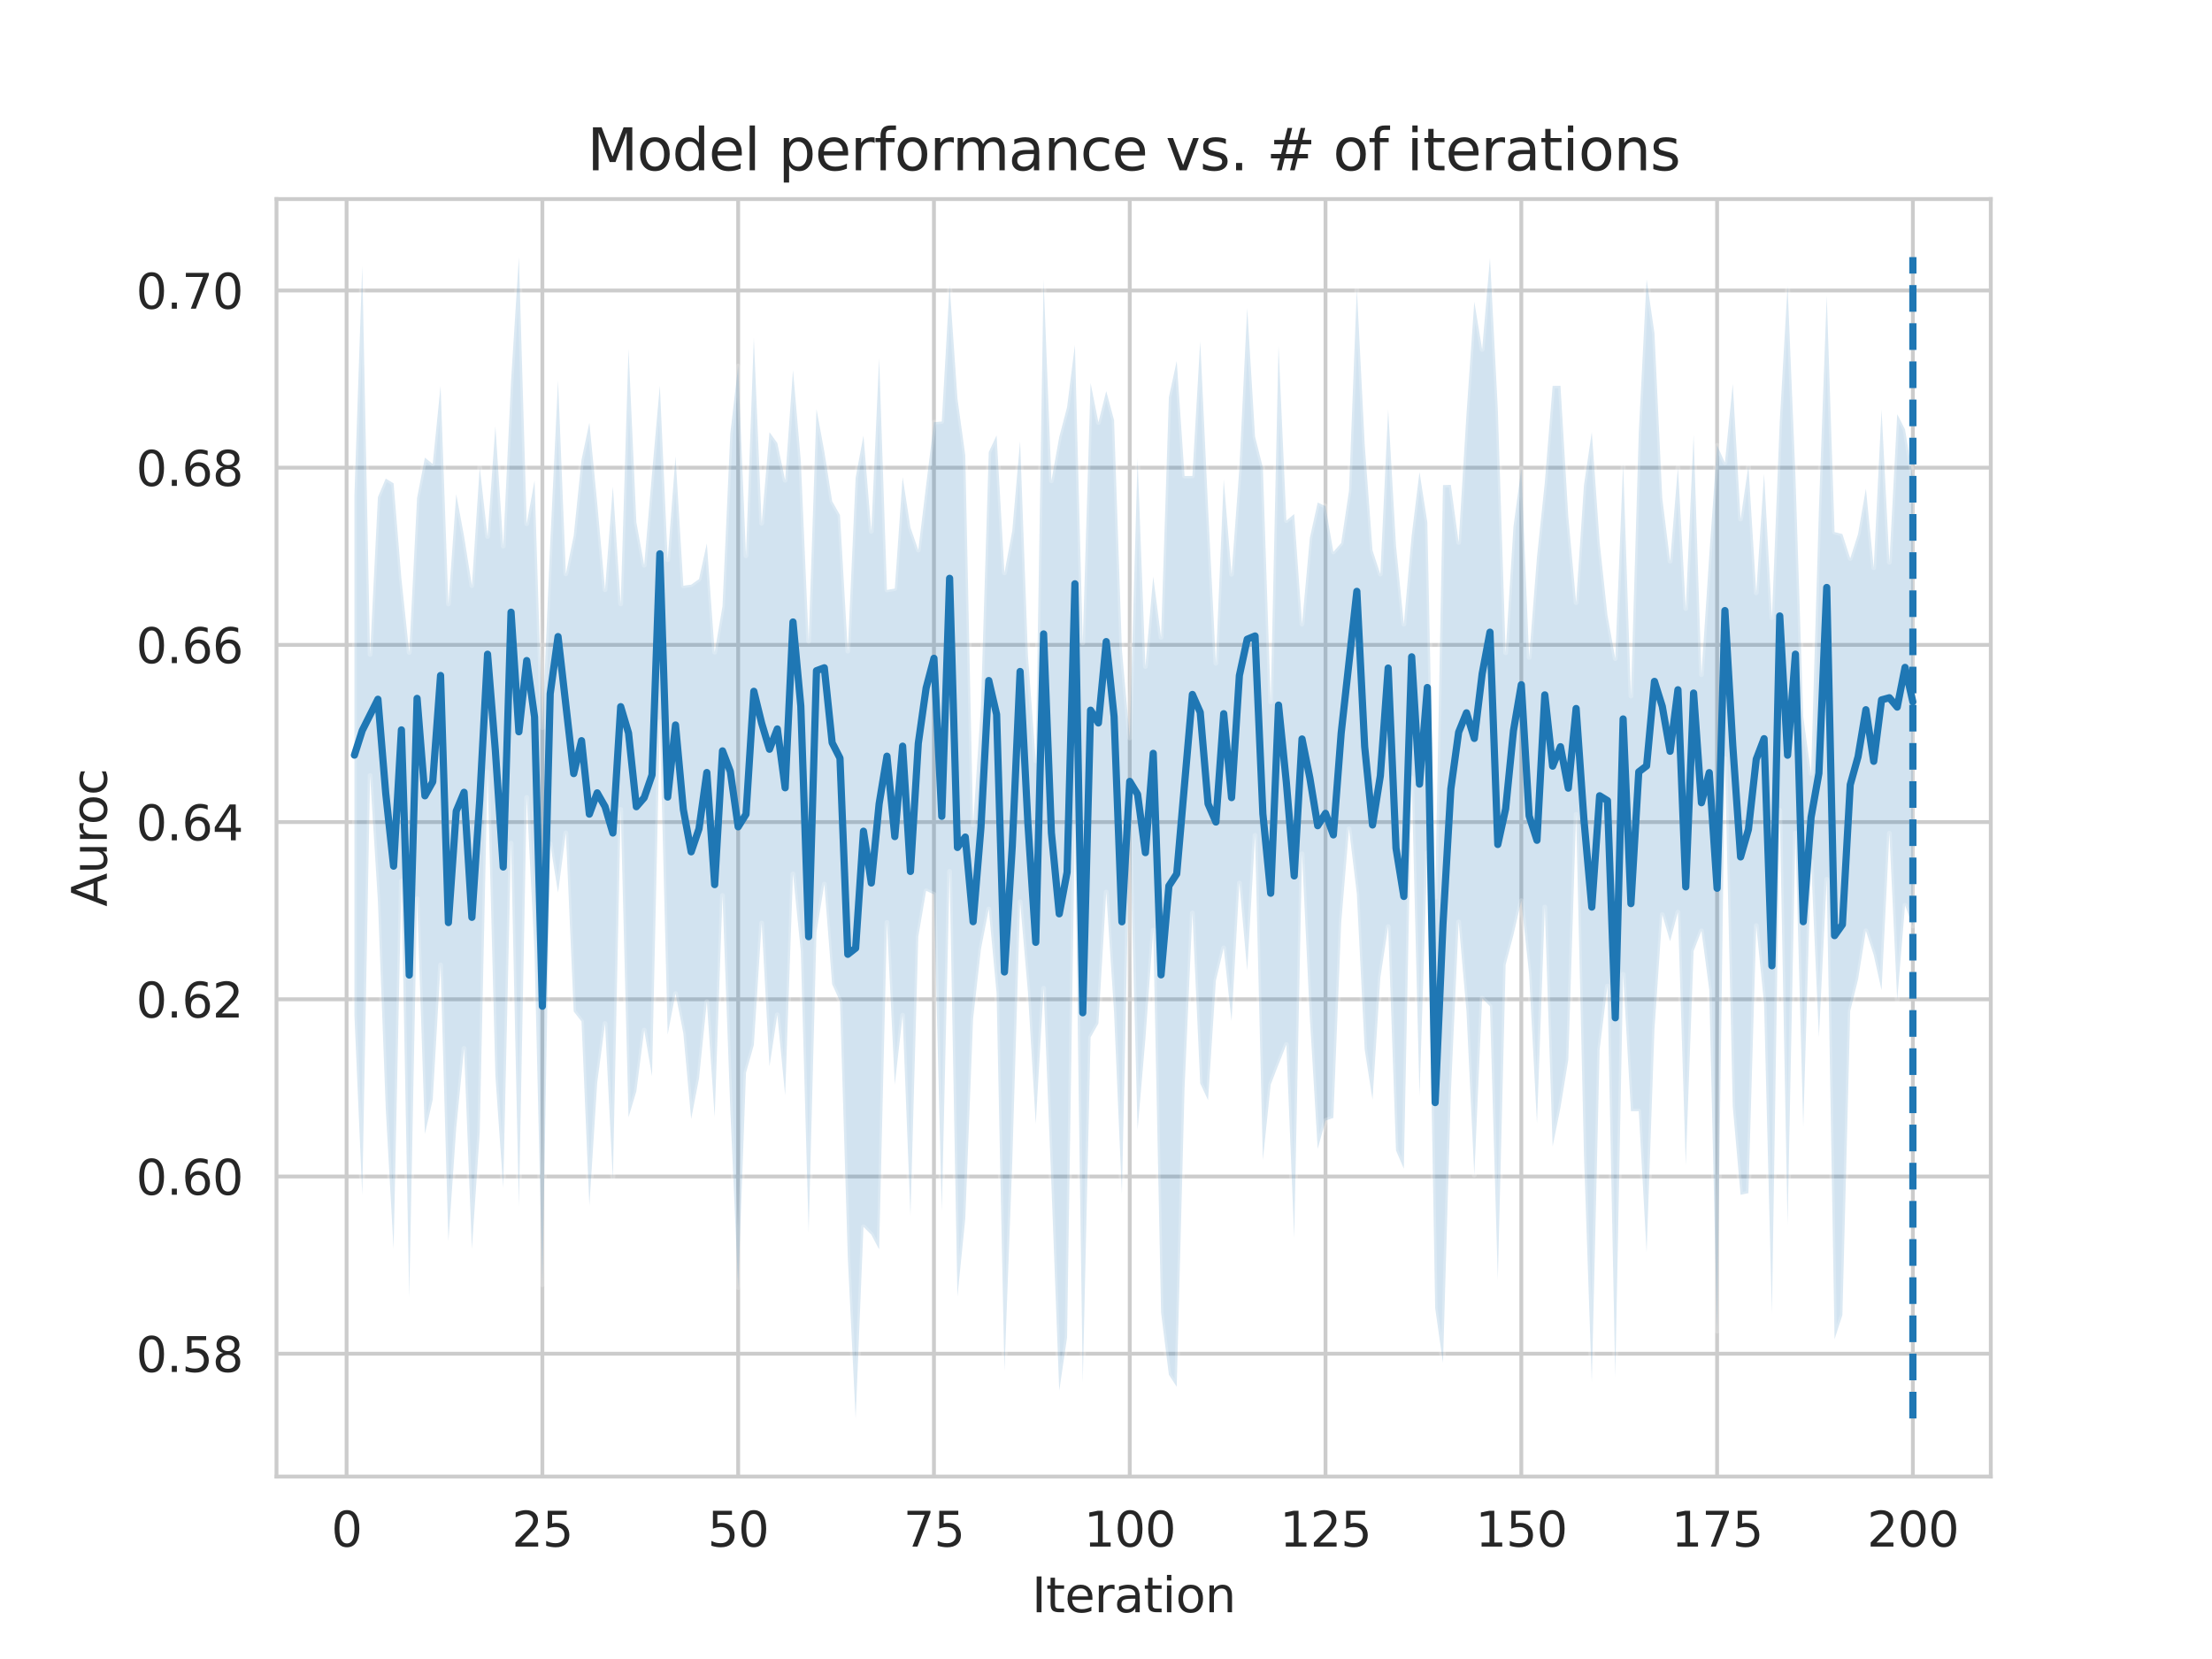<?xml version="1.0" encoding="utf-8" standalone="no"?>
<!DOCTYPE svg PUBLIC "-//W3C//DTD SVG 1.1//EN"
  "http://www.w3.org/Graphics/SVG/1.1/DTD/svg11.dtd">
<svg xmlns:xlink="http://www.w3.org/1999/xlink" width="460.8pt" height="345.6pt" viewBox="0 0 460.8 345.6" xmlns="http://www.w3.org/2000/svg" version="1.1">
 <defs>
  <style type="text/css">*{stroke-linejoin: round; stroke-linecap: butt}</style>
 </defs>
 <g id="figure_1">
  <g id="patch_1">
   <path d="M 0 345.6 
L 460.8 345.6 
L 460.8 0 
L 0 0 
z
" style="fill: #ffffff"/>
  </g>
  <g id="axes_1">
   <g id="patch_2">
    <path d="M 57.6 307.584 
L 414.72 307.584 
L 414.72 41.472 
L 57.6 41.472 
z
" style="fill: #ffffff"/>
   </g>
   <g id="matplotlib.axis_1">
    <g id="xtick_1">
     <g id="line2d_1">
      <path d="M 72.201 307.584 
L 72.201 41.472 
" clip-path="url(#p7ba3a08345)" style="fill: none; stroke: #cccccc; stroke-width: 0.8; stroke-linecap: round"/>
     </g>
     <g id="text_1">
      <!-- 0 -->
      <g style="fill: #262626" transform="translate(69.02 322.182)scale(0.1 -0.1)">
       <defs>
        <path id="DejaVuSans-30" d="M 2034 4250 
Q 1547 4250 1301 3770 
Q 1056 3291 1056 2328 
Q 1056 1369 1301 889 
Q 1547 409 2034 409 
Q 2525 409 2770 889 
Q 3016 1369 3016 2328 
Q 3016 3291 2770 3770 
Q 2525 4250 2034 4250 
z
M 2034 4750 
Q 2819 4750 3233 4129 
Q 3647 3509 3647 2328 
Q 3647 1150 3233 529 
Q 2819 -91 2034 -91 
Q 1250 -91 836 529 
Q 422 1150 422 2328 
Q 422 3509 836 4129 
Q 1250 4750 2034 4750 
z
" transform="scale(0.016)"/>
       </defs>
       <use xlink:href="#DejaVuSans-30"/>
      </g>
     </g>
    </g>
    <g id="xtick_2">
     <g id="line2d_2">
      <path d="M 112.987 307.584 
L 112.987 41.472 
" clip-path="url(#p7ba3a08345)" style="fill: none; stroke: #cccccc; stroke-width: 0.8; stroke-linecap: round"/>
     </g>
     <g id="text_2">
      <!-- 25 -->
      <g style="fill: #262626" transform="translate(106.625 322.182)scale(0.1 -0.1)">
       <defs>
        <path id="DejaVuSans-32" d="M 1228 531 
L 3431 531 
L 3431 0 
L 469 0 
L 469 531 
Q 828 903 1448 1529 
Q 2069 2156 2228 2338 
Q 2531 2678 2651 2914 
Q 2772 3150 2772 3378 
Q 2772 3750 2511 3984 
Q 2250 4219 1831 4219 
Q 1534 4219 1204 4116 
Q 875 4013 500 3803 
L 500 4441 
Q 881 4594 1212 4672 
Q 1544 4750 1819 4750 
Q 2544 4750 2975 4387 
Q 3406 4025 3406 3419 
Q 3406 3131 3298 2873 
Q 3191 2616 2906 2266 
Q 2828 2175 2409 1742 
Q 1991 1309 1228 531 
z
" transform="scale(0.016)"/>
        <path id="DejaVuSans-35" d="M 691 4666 
L 3169 4666 
L 3169 4134 
L 1269 4134 
L 1269 2991 
Q 1406 3038 1543 3061 
Q 1681 3084 1819 3084 
Q 2600 3084 3056 2656 
Q 3513 2228 3513 1497 
Q 3513 744 3044 326 
Q 2575 -91 1722 -91 
Q 1428 -91 1123 -41 
Q 819 9 494 109 
L 494 744 
Q 775 591 1075 516 
Q 1375 441 1709 441 
Q 2250 441 2565 725 
Q 2881 1009 2881 1497 
Q 2881 1984 2565 2268 
Q 2250 2553 1709 2553 
Q 1456 2553 1204 2497 
Q 953 2441 691 2322 
L 691 4666 
z
" transform="scale(0.016)"/>
       </defs>
       <use xlink:href="#DejaVuSans-32"/>
       <use xlink:href="#DejaVuSans-35" x="63.623"/>
      </g>
     </g>
    </g>
    <g id="xtick_3">
     <g id="line2d_3">
      <path d="M 153.773 307.584 
L 153.773 41.472 
" clip-path="url(#p7ba3a08345)" style="fill: none; stroke: #cccccc; stroke-width: 0.8; stroke-linecap: round"/>
     </g>
     <g id="text_3">
      <!-- 50 -->
      <g style="fill: #262626" transform="translate(147.41 322.182)scale(0.1 -0.1)">
       <use xlink:href="#DejaVuSans-35"/>
       <use xlink:href="#DejaVuSans-30" x="63.623"/>
      </g>
     </g>
    </g>
    <g id="xtick_4">
     <g id="line2d_4">
      <path d="M 194.559 307.584 
L 194.559 41.472 
" clip-path="url(#p7ba3a08345)" style="fill: none; stroke: #cccccc; stroke-width: 0.8; stroke-linecap: round"/>
     </g>
     <g id="text_4">
      <!-- 75 -->
      <g style="fill: #262626" transform="translate(188.196 322.182)scale(0.1 -0.1)">
       <defs>
        <path id="DejaVuSans-37" d="M 525 4666 
L 3525 4666 
L 3525 4397 
L 1831 0 
L 1172 0 
L 2766 4134 
L 525 4134 
L 525 4666 
z
" transform="scale(0.016)"/>
       </defs>
       <use xlink:href="#DejaVuSans-37"/>
       <use xlink:href="#DejaVuSans-35" x="63.623"/>
      </g>
     </g>
    </g>
    <g id="xtick_5">
     <g id="line2d_5">
      <path d="M 235.344 307.584 
L 235.344 41.472 
" clip-path="url(#p7ba3a08345)" style="fill: none; stroke: #cccccc; stroke-width: 0.8; stroke-linecap: round"/>
     </g>
     <g id="text_5">
      <!-- 100 -->
      <g style="fill: #262626" transform="translate(225.801 322.182)scale(0.1 -0.1)">
       <defs>
        <path id="DejaVuSans-31" d="M 794 531 
L 1825 531 
L 1825 4091 
L 703 3866 
L 703 4441 
L 1819 4666 
L 2450 4666 
L 2450 531 
L 3481 531 
L 3481 0 
L 794 0 
L 794 531 
z
" transform="scale(0.016)"/>
       </defs>
       <use xlink:href="#DejaVuSans-31"/>
       <use xlink:href="#DejaVuSans-30" x="63.623"/>
       <use xlink:href="#DejaVuSans-30" x="127.246"/>
      </g>
     </g>
    </g>
    <g id="xtick_6">
     <g id="line2d_6">
      <path d="M 276.13 307.584 
L 276.13 41.472 
" clip-path="url(#p7ba3a08345)" style="fill: none; stroke: #cccccc; stroke-width: 0.8; stroke-linecap: round"/>
     </g>
     <g id="text_6">
      <!-- 125 -->
      <g style="fill: #262626" transform="translate(266.586 322.182)scale(0.1 -0.1)">
       <use xlink:href="#DejaVuSans-31"/>
       <use xlink:href="#DejaVuSans-32" x="63.623"/>
       <use xlink:href="#DejaVuSans-35" x="127.246"/>
      </g>
     </g>
    </g>
    <g id="xtick_7">
     <g id="line2d_7">
      <path d="M 316.916 307.584 
L 316.916 41.472 
" clip-path="url(#p7ba3a08345)" style="fill: none; stroke: #cccccc; stroke-width: 0.8; stroke-linecap: round"/>
     </g>
     <g id="text_7">
      <!-- 150 -->
      <g style="fill: #262626" transform="translate(307.372 322.182)scale(0.1 -0.1)">
       <use xlink:href="#DejaVuSans-31"/>
       <use xlink:href="#DejaVuSans-35" x="63.623"/>
       <use xlink:href="#DejaVuSans-30" x="127.246"/>
      </g>
     </g>
    </g>
    <g id="xtick_8">
     <g id="line2d_8">
      <path d="M 357.702 307.584 
L 357.702 41.472 
" clip-path="url(#p7ba3a08345)" style="fill: none; stroke: #cccccc; stroke-width: 0.8; stroke-linecap: round"/>
     </g>
     <g id="text_8">
      <!-- 175 -->
      <g style="fill: #262626" transform="translate(348.158 322.182)scale(0.1 -0.1)">
       <use xlink:href="#DejaVuSans-31"/>
       <use xlink:href="#DejaVuSans-37" x="63.623"/>
       <use xlink:href="#DejaVuSans-35" x="127.246"/>
      </g>
     </g>
    </g>
    <g id="xtick_9">
     <g id="line2d_9">
      <path d="M 398.487 307.584 
L 398.487 41.472 
" clip-path="url(#p7ba3a08345)" style="fill: none; stroke: #cccccc; stroke-width: 0.8; stroke-linecap: round"/>
     </g>
     <g id="text_9">
      <!-- 200 -->
      <g style="fill: #262626" transform="translate(388.944 322.182)scale(0.1 -0.1)">
       <use xlink:href="#DejaVuSans-32"/>
       <use xlink:href="#DejaVuSans-30" x="63.623"/>
       <use xlink:href="#DejaVuSans-30" x="127.246"/>
      </g>
     </g>
    </g>
    <g id="text_10">
     <!-- Iteration -->
     <g style="fill: #262626" transform="translate(214.951 335.861)scale(0.1 -0.1)">
      <defs>
       <path id="DejaVuSans-49" d="M 628 4666 
L 1259 4666 
L 1259 0 
L 628 0 
L 628 4666 
z
" transform="scale(0.016)"/>
       <path id="DejaVuSans-74" d="M 1172 4494 
L 1172 3500 
L 2356 3500 
L 2356 3053 
L 1172 3053 
L 1172 1153 
Q 1172 725 1289 603 
Q 1406 481 1766 481 
L 2356 481 
L 2356 0 
L 1766 0 
Q 1100 0 847 248 
Q 594 497 594 1153 
L 594 3053 
L 172 3053 
L 172 3500 
L 594 3500 
L 594 4494 
L 1172 4494 
z
" transform="scale(0.016)"/>
       <path id="DejaVuSans-65" d="M 3597 1894 
L 3597 1613 
L 953 1613 
Q 991 1019 1311 708 
Q 1631 397 2203 397 
Q 2534 397 2845 478 
Q 3156 559 3463 722 
L 3463 178 
Q 3153 47 2828 -22 
Q 2503 -91 2169 -91 
Q 1331 -91 842 396 
Q 353 884 353 1716 
Q 353 2575 817 3079 
Q 1281 3584 2069 3584 
Q 2775 3584 3186 3129 
Q 3597 2675 3597 1894 
z
M 3022 2063 
Q 3016 2534 2758 2815 
Q 2500 3097 2075 3097 
Q 1594 3097 1305 2825 
Q 1016 2553 972 2059 
L 3022 2063 
z
" transform="scale(0.016)"/>
       <path id="DejaVuSans-72" d="M 2631 2963 
Q 2534 3019 2420 3045 
Q 2306 3072 2169 3072 
Q 1681 3072 1420 2755 
Q 1159 2438 1159 1844 
L 1159 0 
L 581 0 
L 581 3500 
L 1159 3500 
L 1159 2956 
Q 1341 3275 1631 3429 
Q 1922 3584 2338 3584 
Q 2397 3584 2469 3576 
Q 2541 3569 2628 3553 
L 2631 2963 
z
" transform="scale(0.016)"/>
       <path id="DejaVuSans-61" d="M 2194 1759 
Q 1497 1759 1228 1600 
Q 959 1441 959 1056 
Q 959 750 1161 570 
Q 1363 391 1709 391 
Q 2188 391 2477 730 
Q 2766 1069 2766 1631 
L 2766 1759 
L 2194 1759 
z
M 3341 1997 
L 3341 0 
L 2766 0 
L 2766 531 
Q 2569 213 2275 61 
Q 1981 -91 1556 -91 
Q 1019 -91 701 211 
Q 384 513 384 1019 
Q 384 1609 779 1909 
Q 1175 2209 1959 2209 
L 2766 2209 
L 2766 2266 
Q 2766 2663 2505 2880 
Q 2244 3097 1772 3097 
Q 1472 3097 1187 3025 
Q 903 2953 641 2809 
L 641 3341 
Q 956 3463 1253 3523 
Q 1550 3584 1831 3584 
Q 2591 3584 2966 3190 
Q 3341 2797 3341 1997 
z
" transform="scale(0.016)"/>
       <path id="DejaVuSans-69" d="M 603 3500 
L 1178 3500 
L 1178 0 
L 603 0 
L 603 3500 
z
M 603 4863 
L 1178 4863 
L 1178 4134 
L 603 4134 
L 603 4863 
z
" transform="scale(0.016)"/>
       <path id="DejaVuSans-6f" d="M 1959 3097 
Q 1497 3097 1228 2736 
Q 959 2375 959 1747 
Q 959 1119 1226 758 
Q 1494 397 1959 397 
Q 2419 397 2687 759 
Q 2956 1122 2956 1747 
Q 2956 2369 2687 2733 
Q 2419 3097 1959 3097 
z
M 1959 3584 
Q 2709 3584 3137 3096 
Q 3566 2609 3566 1747 
Q 3566 888 3137 398 
Q 2709 -91 1959 -91 
Q 1206 -91 779 398 
Q 353 888 353 1747 
Q 353 2609 779 3096 
Q 1206 3584 1959 3584 
z
" transform="scale(0.016)"/>
       <path id="DejaVuSans-6e" d="M 3513 2113 
L 3513 0 
L 2938 0 
L 2938 2094 
Q 2938 2591 2744 2837 
Q 2550 3084 2163 3084 
Q 1697 3084 1428 2787 
Q 1159 2491 1159 1978 
L 1159 0 
L 581 0 
L 581 3500 
L 1159 3500 
L 1159 2956 
Q 1366 3272 1645 3428 
Q 1925 3584 2291 3584 
Q 2894 3584 3203 3211 
Q 3513 2838 3513 2113 
z
" transform="scale(0.016)"/>
      </defs>
      <use xlink:href="#DejaVuSans-49"/>
      <use xlink:href="#DejaVuSans-74" x="29.492"/>
      <use xlink:href="#DejaVuSans-65" x="68.701"/>
      <use xlink:href="#DejaVuSans-72" x="130.225"/>
      <use xlink:href="#DejaVuSans-61" x="171.338"/>
      <use xlink:href="#DejaVuSans-74" x="232.617"/>
      <use xlink:href="#DejaVuSans-69" x="271.826"/>
      <use xlink:href="#DejaVuSans-6f" x="299.609"/>
      <use xlink:href="#DejaVuSans-6e" x="360.791"/>
     </g>
    </g>
   </g>
   <g id="matplotlib.axis_2">
    <g id="ytick_1">
     <g id="line2d_10">
      <path d="M 57.6 282.002 
L 414.72 282.002 
" clip-path="url(#p7ba3a08345)" style="fill: none; stroke: #cccccc; stroke-width: 0.8; stroke-linecap: round"/>
     </g>
     <g id="text_11">
      <!-- 0.58 -->
      <g style="fill: #262626" transform="translate(28.334 285.802)scale(0.1 -0.1)">
       <defs>
        <path id="DejaVuSans-2e" d="M 684 794 
L 1344 794 
L 1344 0 
L 684 0 
L 684 794 
z
" transform="scale(0.016)"/>
        <path id="DejaVuSans-38" d="M 2034 2216 
Q 1584 2216 1326 1975 
Q 1069 1734 1069 1313 
Q 1069 891 1326 650 
Q 1584 409 2034 409 
Q 2484 409 2743 651 
Q 3003 894 3003 1313 
Q 3003 1734 2745 1975 
Q 2488 2216 2034 2216 
z
M 1403 2484 
Q 997 2584 770 2862 
Q 544 3141 544 3541 
Q 544 4100 942 4425 
Q 1341 4750 2034 4750 
Q 2731 4750 3128 4425 
Q 3525 4100 3525 3541 
Q 3525 3141 3298 2862 
Q 3072 2584 2669 2484 
Q 3125 2378 3379 2068 
Q 3634 1759 3634 1313 
Q 3634 634 3220 271 
Q 2806 -91 2034 -91 
Q 1263 -91 848 271 
Q 434 634 434 1313 
Q 434 1759 690 2068 
Q 947 2378 1403 2484 
z
M 1172 3481 
Q 1172 3119 1398 2916 
Q 1625 2713 2034 2713 
Q 2441 2713 2670 2916 
Q 2900 3119 2900 3481 
Q 2900 3844 2670 4047 
Q 2441 4250 2034 4250 
Q 1625 4250 1398 4047 
Q 1172 3844 1172 3481 
z
" transform="scale(0.016)"/>
       </defs>
       <use xlink:href="#DejaVuSans-30"/>
       <use xlink:href="#DejaVuSans-2e" x="63.623"/>
       <use xlink:href="#DejaVuSans-35" x="95.41"/>
       <use xlink:href="#DejaVuSans-38" x="159.033"/>
      </g>
     </g>
    </g>
    <g id="ytick_2">
     <g id="line2d_11">
      <path d="M 57.6 245.087 
L 414.72 245.087 
" clip-path="url(#p7ba3a08345)" style="fill: none; stroke: #cccccc; stroke-width: 0.8; stroke-linecap: round"/>
     </g>
     <g id="text_12">
      <!-- 0.60 -->
      <g style="fill: #262626" transform="translate(28.334 248.886)scale(0.1 -0.1)">
       <defs>
        <path id="DejaVuSans-36" d="M 2113 2584 
Q 1688 2584 1439 2293 
Q 1191 2003 1191 1497 
Q 1191 994 1439 701 
Q 1688 409 2113 409 
Q 2538 409 2786 701 
Q 3034 994 3034 1497 
Q 3034 2003 2786 2293 
Q 2538 2584 2113 2584 
z
M 3366 4563 
L 3366 3988 
Q 3128 4100 2886 4159 
Q 2644 4219 2406 4219 
Q 1781 4219 1451 3797 
Q 1122 3375 1075 2522 
Q 1259 2794 1537 2939 
Q 1816 3084 2150 3084 
Q 2853 3084 3261 2657 
Q 3669 2231 3669 1497 
Q 3669 778 3244 343 
Q 2819 -91 2113 -91 
Q 1303 -91 875 529 
Q 447 1150 447 2328 
Q 447 3434 972 4092 
Q 1497 4750 2381 4750 
Q 2619 4750 2861 4703 
Q 3103 4656 3366 4563 
z
" transform="scale(0.016)"/>
       </defs>
       <use xlink:href="#DejaVuSans-30"/>
       <use xlink:href="#DejaVuSans-2e" x="63.623"/>
       <use xlink:href="#DejaVuSans-36" x="95.41"/>
       <use xlink:href="#DejaVuSans-30" x="159.033"/>
      </g>
     </g>
    </g>
    <g id="ytick_3">
     <g id="line2d_12">
      <path d="M 57.6 208.171 
L 414.72 208.171 
" clip-path="url(#p7ba3a08345)" style="fill: none; stroke: #cccccc; stroke-width: 0.8; stroke-linecap: round"/>
     </g>
     <g id="text_13">
      <!-- 0.62 -->
      <g style="fill: #262626" transform="translate(28.334 211.97)scale(0.1 -0.1)">
       <use xlink:href="#DejaVuSans-30"/>
       <use xlink:href="#DejaVuSans-2e" x="63.623"/>
       <use xlink:href="#DejaVuSans-36" x="95.41"/>
       <use xlink:href="#DejaVuSans-32" x="159.033"/>
      </g>
     </g>
    </g>
    <g id="ytick_4">
     <g id="line2d_13">
      <path d="M 57.6 171.255 
L 414.72 171.255 
" clip-path="url(#p7ba3a08345)" style="fill: none; stroke: #cccccc; stroke-width: 0.8; stroke-linecap: round"/>
     </g>
     <g id="text_14">
      <!-- 0.64 -->
      <g style="fill: #262626" transform="translate(28.334 175.054)scale(0.1 -0.1)">
       <defs>
        <path id="DejaVuSans-34" d="M 2419 4116 
L 825 1625 
L 2419 1625 
L 2419 4116 
z
M 2253 4666 
L 3047 4666 
L 3047 1625 
L 3713 1625 
L 3713 1100 
L 3047 1100 
L 3047 0 
L 2419 0 
L 2419 1100 
L 313 1100 
L 313 1709 
L 2253 4666 
z
" transform="scale(0.016)"/>
       </defs>
       <use xlink:href="#DejaVuSans-30"/>
       <use xlink:href="#DejaVuSans-2e" x="63.623"/>
       <use xlink:href="#DejaVuSans-36" x="95.41"/>
       <use xlink:href="#DejaVuSans-34" x="159.033"/>
      </g>
     </g>
    </g>
    <g id="ytick_5">
     <g id="line2d_14">
      <path d="M 57.6 134.339 
L 414.72 134.339 
" clip-path="url(#p7ba3a08345)" style="fill: none; stroke: #cccccc; stroke-width: 0.8; stroke-linecap: round"/>
     </g>
     <g id="text_15">
      <!-- 0.66 -->
      <g style="fill: #262626" transform="translate(28.334 138.138)scale(0.1 -0.1)">
       <use xlink:href="#DejaVuSans-30"/>
       <use xlink:href="#DejaVuSans-2e" x="63.623"/>
       <use xlink:href="#DejaVuSans-36" x="95.41"/>
       <use xlink:href="#DejaVuSans-36" x="159.033"/>
      </g>
     </g>
    </g>
    <g id="ytick_6">
     <g id="line2d_15">
      <path d="M 57.6 97.423 
L 414.72 97.423 
" clip-path="url(#p7ba3a08345)" style="fill: none; stroke: #cccccc; stroke-width: 0.8; stroke-linecap: round"/>
     </g>
     <g id="text_16">
      <!-- 0.68 -->
      <g style="fill: #262626" transform="translate(28.334 101.222)scale(0.1 -0.1)">
       <use xlink:href="#DejaVuSans-30"/>
       <use xlink:href="#DejaVuSans-2e" x="63.623"/>
       <use xlink:href="#DejaVuSans-36" x="95.41"/>
       <use xlink:href="#DejaVuSans-38" x="159.033"/>
      </g>
     </g>
    </g>
    <g id="ytick_7">
     <g id="line2d_16">
      <path d="M 57.6 60.507 
L 414.72 60.507 
" clip-path="url(#p7ba3a08345)" style="fill: none; stroke: #cccccc; stroke-width: 0.8; stroke-linecap: round"/>
     </g>
     <g id="text_17">
      <!-- 0.70 -->
      <g style="fill: #262626" transform="translate(28.334 64.306)scale(0.1 -0.1)">
       <use xlink:href="#DejaVuSans-30"/>
       <use xlink:href="#DejaVuSans-2e" x="63.623"/>
       <use xlink:href="#DejaVuSans-37" x="95.41"/>
       <use xlink:href="#DejaVuSans-30" x="159.033"/>
      </g>
     </g>
    </g>
    <g id="text_18">
     <!-- Auroc -->
     <g style="fill: #262626" transform="translate(22.255 188.869)rotate(-90)scale(0.1 -0.1)">
      <defs>
       <path id="DejaVuSans-41" d="M 2188 4044 
L 1331 1722 
L 3047 1722 
L 2188 4044 
z
M 1831 4666 
L 2547 4666 
L 4325 0 
L 3669 0 
L 3244 1197 
L 1141 1197 
L 716 0 
L 50 0 
L 1831 4666 
z
" transform="scale(0.016)"/>
       <path id="DejaVuSans-75" d="M 544 1381 
L 544 3500 
L 1119 3500 
L 1119 1403 
Q 1119 906 1312 657 
Q 1506 409 1894 409 
Q 2359 409 2629 706 
Q 2900 1003 2900 1516 
L 2900 3500 
L 3475 3500 
L 3475 0 
L 2900 0 
L 2900 538 
Q 2691 219 2414 64 
Q 2138 -91 1772 -91 
Q 1169 -91 856 284 
Q 544 659 544 1381 
z
M 1991 3584 
L 1991 3584 
z
" transform="scale(0.016)"/>
       <path id="DejaVuSans-63" d="M 3122 3366 
L 3122 2828 
Q 2878 2963 2633 3030 
Q 2388 3097 2138 3097 
Q 1578 3097 1268 2742 
Q 959 2388 959 1747 
Q 959 1106 1268 751 
Q 1578 397 2138 397 
Q 2388 397 2633 464 
Q 2878 531 3122 666 
L 3122 134 
Q 2881 22 2623 -34 
Q 2366 -91 2075 -91 
Q 1284 -91 818 406 
Q 353 903 353 1747 
Q 353 2603 823 3093 
Q 1294 3584 2113 3584 
Q 2378 3584 2631 3529 
Q 2884 3475 3122 3366 
z
" transform="scale(0.016)"/>
      </defs>
      <use xlink:href="#DejaVuSans-41"/>
      <use xlink:href="#DejaVuSans-75" x="68.408"/>
      <use xlink:href="#DejaVuSans-72" x="131.787"/>
      <use xlink:href="#DejaVuSans-6f" x="170.65"/>
      <use xlink:href="#DejaVuSans-63" x="231.832"/>
     </g>
    </g>
   </g>
   <g id="PolyCollection_1">
    <defs>
     <path id="m749cc57f22" d="M 73.833 -242.408 
L 73.833 -134.175 
L 75.464 -96.628 
L 77.096 -184.033 
L 78.727 -157.817 
L 80.358 -114.729 
L 81.99 -85.41 
L 83.621 -162.054 
L 85.253 -75.272 
L 86.884 -158.377 
L 88.516 -109.368 
L 90.147 -116.536 
L 91.778 -144.58 
L 93.41 -87.053 
L 95.041 -110.597 
L 96.673 -127.205 
L 98.304 -85.399 
L 99.936 -109.676 
L 101.567 -184.781 
L 103.198 -121.507 
L 104.83 -98.13 
L 106.461 -169.948 
L 108.093 -94.285 
L 109.724 -179.492 
L 111.356 -147.013 
L 112.987 -77.964 
L 114.618 -169.805 
L 116.25 -159.635 
L 117.881 -172.098 
L 119.513 -134.898 
L 121.144 -132.803 
L 122.776 -94.47 
L 124.407 -120.039 
L 126.038 -132.38 
L 127.67 -99.878 
L 129.301 -176.987 
L 130.933 -112.843 
L 132.564 -118.263 
L 134.196 -131.004 
L 135.827 -121.429 
L 137.458 -195.222 
L 139.09 -130.093 
L 140.721 -138.62 
L 142.353 -130.338 
L 143.984 -112.496 
L 145.616 -120.933 
L 147.247 -136.934 
L 148.879 -112.896 
L 150.51 -159.061 
L 152.141 -114.367 
L 153.773 -77.372 
L 155.404 -122.113 
L 157.036 -127.91 
L 158.667 -153.31 
L 160.299 -123.461 
L 161.93 -134.192 
L 163.561 -117.425 
L 165.193 -163.55 
L 166.824 -147.438 
L 168.456 -88.901 
L 170.087 -151.401 
L 171.719 -161.428 
L 173.35 -140.557 
L 174.981 -137.018 
L 176.613 -83.639 
L 178.244 -50.112 
L 179.876 -90.025 
L 181.507 -88.395 
L 183.139 -85.335 
L 184.77 -153.437 
L 186.401 -119.653 
L 188.033 -134.111 
L 189.664 -92.42 
L 191.296 -150.468 
L 192.927 -160.027 
L 194.559 -159.283 
L 196.19 -93.293 
L 197.821 -164.08 
L 199.453 -75.523 
L 201.084 -91.728 
L 202.716 -133.41 
L 204.347 -147.865 
L 205.979 -156.242 
L 207.61 -138.658 
L 209.241 -59.982 
L 210.873 -103.671 
L 212.504 -157.756 
L 214.136 -138.938 
L 215.767 -111.482 
L 217.399 -139.721 
L 219.03 -98.744 
L 220.661 -55.902 
L 222.293 -67.004 
L 223.924 -174.243 
L 225.556 -57.563 
L 227.187 -129.496 
L 228.819 -132.391 
L 230.45 -159.763 
L 232.081 -134.645 
L 233.713 -96.887 
L 235.344 -173.77 
L 236.976 -110.237 
L 238.607 -129.194 
L 240.239 -151.845 
L 241.87 -72.209 
L 243.501 -59.205 
L 245.133 -56.711 
L 246.764 -118.88 
L 248.396 -155.412 
L 250.027 -119.908 
L 251.659 -116.427 
L 253.29 -141.304 
L 254.921 -148.135 
L 256.553 -132.896 
L 258.184 -161.661 
L 259.816 -143.424 
L 261.447 -171.58 
L 263.079 -103.945 
L 264.71 -119.66 
L 266.341 -123.869 
L 267.973 -127.987 
L 269.604 -87.741 
L 271.236 -167.72 
L 272.867 -133.529 
L 274.499 -106.261 
L 276.13 -112.169 
L 277.761 -112.721 
L 279.393 -153.317 
L 281.024 -172.951 
L 282.656 -159.377 
L 284.287 -127.011 
L 285.919 -116.534 
L 287.55 -141.966 
L 289.181 -152.572 
L 290.813 -105.951 
L 292.444 -102.141 
L 294.076 -183.531 
L 295.707 -117.267 
L 297.339 -167.965 
L 298.97 -73.137 
L 300.601 -61.665 
L 302.233 -117.864 
L 303.864 -153.547 
L 305.496 -134.868 
L 307.127 -100.799 
L 308.759 -137.65 
L 310.39 -135.982 
L 312.021 -78.961 
L 313.653 -144.616 
L 315.284 -150.876 
L 316.916 -157.98 
L 318.547 -142.645 
L 320.179 -111.564 
L 321.81 -156.632 
L 323.441 -106.782 
L 325.073 -114.858 
L 326.704 -124.859 
L 328.336 -175.948 
L 329.967 -105.067 
L 331.599 -57.686 
L 333.23 -126.977 
L 334.862 -140.192 
L 336.493 -58.748 
L 338.124 -142.624 
L 339.756 -114.131 
L 341.387 -114.134 
L 343.019 -84.702 
L 344.65 -131.093 
L 346.282 -155.063 
L 347.913 -149.504 
L 349.544 -155.575 
L 351.176 -102.879 
L 352.807 -147.453 
L 354.439 -151.689 
L 356.07 -139.411 
L 357.702 -68.296 
L 359.333 -187.581 
L 360.964 -115.128 
L 362.596 -96.699 
L 364.227 -97.052 
L 365.859 -152.79 
L 367.49 -136.504 
L 369.122 -71.917 
L 370.753 -176.801 
L 372.384 -90.509 
L 374.016 -172.042 
L 375.647 -110.885 
L 377.279 -166.176 
L 378.91 -129.589 
L 380.542 -162.423 
L 382.173 -66.624 
L 383.804 -71.656 
L 385.436 -134.989 
L 387.067 -141.564 
L 388.699 -151.699 
L 390.33 -146.671 
L 391.962 -139.332 
L 393.593 -172.006 
L 395.224 -137.28 
L 396.856 -157.004 
L 398.487 -152.695 
L 398.487 -246.085 
L 398.487 -246.085 
L 396.856 -256.139 
L 395.224 -259.323 
L 393.593 -228.49 
L 391.962 -260.274 
L 390.33 -227.341 
L 388.699 -243.803 
L 387.067 -234.368 
L 385.436 -229.257 
L 383.804 -234.345 
L 382.173 -234.764 
L 380.542 -284.015 
L 378.91 -239.44 
L 377.279 -184.476 
L 375.647 -196.301 
L 374.016 -246.605 
L 372.384 -286.036 
L 370.753 -257.764 
L 369.122 -216.902 
L 367.49 -246.931 
L 365.859 -222.095 
L 364.227 -248.576 
L 362.596 -237.48 
L 360.964 -265.62 
L 359.333 -249.229 
L 357.702 -252.827 
L 356.07 -229.88 
L 354.439 -205.055 
L 352.807 -254.993 
L 351.176 -218.822 
L 349.544 -248.24 
L 347.913 -228.687 
L 346.282 -241.827 
L 344.65 -276.215 
L 343.019 -287.399 
L 341.387 -255.484 
L 339.756 -200.587 
L 338.124 -249.031 
L 336.493 -208.401 
L 334.862 -217.448 
L 333.23 -232.675 
L 331.599 -255.589 
L 329.967 -244.507 
L 328.336 -220.063 
L 326.704 -237.971 
L 325.073 -265.233 
L 323.441 -265.214 
L 321.81 -245.055 
L 320.179 -229.538 
L 318.547 -208.651 
L 316.916 -247.95 
L 315.284 -235.904 
L 313.653 -209.626 
L 312.021 -260.4 
L 310.39 -291.834 
L 308.759 -272.805 
L 307.127 -282.751 
L 305.496 -259.34 
L 303.864 -232.597 
L 302.233 -244.596 
L 300.601 -244.543 
L 298.97 -158.688 
L 297.339 -236.796 
L 295.707 -247.248 
L 294.076 -234.01 
L 292.444 -215.57 
L 290.813 -231.907 
L 289.181 -260.294 
L 287.55 -226.004 
L 285.919 -230.949 
L 284.287 -253.103 
L 282.656 -285.443 
L 281.024 -243.368 
L 279.393 -232.475 
L 277.761 -230.631 
L 276.13 -240.156 
L 274.499 -240.917 
L 272.867 -233.545 
L 271.236 -215.592 
L 269.604 -238.517 
L 267.973 -237.15 
L 266.341 -273.558 
L 264.71 -199.386 
L 263.079 -248.194 
L 261.447 -254.647 
L 259.816 -281.445 
L 258.184 -248.089 
L 256.553 -225.98 
L 254.921 -245.711 
L 253.29 -207.413 
L 251.659 -239.897 
L 250.027 -274.525 
L 248.396 -246.454 
L 246.764 -246.438 
L 245.133 -270.387 
L 243.501 -262.884 
L 241.87 -212.833 
L 240.239 -225.484 
L 238.607 -206.766 
L 236.976 -250.04 
L 235.344 -191.869 
L 233.713 -210.256 
L 232.081 -258.058 
L 230.45 -264.124 
L 228.819 -257.604 
L 227.187 -265.811 
L 225.556 -211.677 
L 223.924 -273.731 
L 222.293 -260.78 
L 220.661 -254.563 
L 219.03 -245.454 
L 217.399 -287.359 
L 215.767 -187.117 
L 214.136 -209.076 
L 212.504 -253.678 
L 210.873 -235.019 
L 209.241 -226.254 
L 207.61 -254.899 
L 205.979 -251.419 
L 204.347 -198.537 
L 202.716 -173.775 
L 201.084 -250.726 
L 199.453 -262.597 
L 197.821 -286.166 
L 196.19 -257.795 
L 194.559 -257.643 
L 192.927 -244.505 
L 191.296 -231.019 
L 189.664 -235.713 
L 188.033 -246.208 
L 186.401 -222.994 
L 184.77 -222.71 
L 183.139 -270.977 
L 181.507 -234.917 
L 179.876 -254.859 
L 178.244 -246.06 
L 176.613 -209.966 
L 174.981 -238.319 
L 173.35 -241.191 
L 171.719 -251.546 
L 170.087 -260.364 
L 168.456 -212.038 
L 166.824 -249.599 
L 165.193 -268.514 
L 163.561 -245.555 
L 161.93 -253.304 
L 160.299 -255.571 
L 158.667 -236.592 
L 157.036 -275.263 
L 155.404 -229.831 
L 153.773 -269.341 
L 152.141 -255.369 
L 150.51 -219.295 
L 148.879 -209.748 
L 147.247 -232.397 
L 145.616 -224.966 
L 143.984 -223.804 
L 142.353 -223.588 
L 140.721 -250.531 
L 139.09 -229.019 
L 137.458 -265.245 
L 135.827 -246.921 
L 134.196 -227.851 
L 132.564 -236.832 
L 130.933 -272.948 
L 129.301 -219.787 
L 127.67 -244.254 
L 126.038 -222.761 
L 124.407 -240.823 
L 122.776 -257.535 
L 121.144 -249.802 
L 119.513 -233.994 
L 117.881 -226.054 
L 116.25 -266.336 
L 114.618 -232.355 
L 112.987 -194.008 
L 111.356 -245.503 
L 109.724 -236.495 
L 108.093 -292.032 
L 106.461 -266.177 
L 104.83 -231.847 
L 103.198 -256.804 
L 101.567 -233.846 
L 99.936 -248.279 
L 98.304 -223.608 
L 96.673 -233.888 
L 95.041 -242.653 
L 93.41 -219.768 
L 91.778 -265.186 
L 90.147 -248.951 
L 88.516 -250.264 
L 86.884 -241.852 
L 85.253 -209.684 
L 83.621 -225.047 
L 81.99 -244.919 
L 80.358 -245.907 
L 78.727 -242.044 
L 77.096 -209.276 
L 75.464 -290.218 
L 73.833 -242.408 
z
" style="stroke: #ffffff; stroke-opacity: 0.2"/>
    </defs>
    <g clip-path="url(#p7ba3a08345)">
     <use xlink:href="#m749cc57f22" x="0" y="345.6" style="fill: #1f77b4; fill-opacity: 0.2; stroke: #ffffff; stroke-opacity: 0.2"/>
    </g>
   </g>
   <g id="line2d_17">
    <path d="M 73.833 157.308 
L 75.464 152.177 
L 78.727 145.669 
L 80.358 165.282 
L 81.99 180.436 
L 83.621 152.049 
L 85.253 203.122 
L 86.884 145.485 
L 88.516 165.784 
L 90.147 162.857 
L 91.778 140.717 
L 93.41 192.189 
L 95.041 168.975 
L 96.673 165.054 
L 98.304 191.097 
L 99.936 166.622 
L 101.567 136.286 
L 103.198 156.444 
L 104.83 180.611 
L 106.461 127.538 
L 108.093 152.442 
L 109.724 137.607 
L 111.356 149.342 
L 112.987 209.614 
L 114.618 144.52 
L 116.25 132.614 
L 119.513 161.154 
L 121.144 154.298 
L 122.776 169.598 
L 124.407 165.169 
L 126.038 168.03 
L 127.67 173.534 
L 129.301 147.213 
L 130.933 152.705 
L 132.564 168.053 
L 134.196 166.173 
L 135.827 161.425 
L 137.458 115.366 
L 139.09 166.044 
L 140.721 151.025 
L 142.353 168.637 
L 143.984 177.45 
L 145.616 172.651 
L 147.247 160.934 
L 148.879 184.278 
L 150.51 156.422 
L 152.141 160.732 
L 153.773 172.244 
L 155.404 169.628 
L 157.036 144.013 
L 158.667 150.649 
L 160.299 156.084 
L 161.93 151.852 
L 163.561 164.11 
L 165.193 129.568 
L 166.824 147.082 
L 168.456 195.13 
L 170.087 139.718 
L 171.719 139.113 
L 173.35 154.726 
L 174.981 157.932 
L 176.613 198.797 
L 178.244 197.514 
L 179.876 173.158 
L 181.507 183.944 
L 183.139 167.444 
L 184.77 157.527 
L 186.401 174.276 
L 188.033 155.44 
L 189.664 181.534 
L 191.296 154.857 
L 192.927 143.334 
L 194.559 137.137 
L 196.19 170.056 
L 197.821 120.477 
L 199.453 176.54 
L 201.084 174.373 
L 202.716 192.007 
L 204.347 172.399 
L 205.979 141.77 
L 207.61 148.821 
L 209.241 202.482 
L 210.873 176.255 
L 212.504 139.883 
L 214.136 171.593 
L 215.767 196.3 
L 217.399 132.06 
L 219.03 173.501 
L 220.661 190.367 
L 222.293 181.708 
L 223.924 121.613 
L 225.556 210.98 
L 227.187 147.947 
L 228.819 150.603 
L 230.45 133.656 
L 232.081 149.249 
L 233.713 192.028 
L 235.344 162.781 
L 236.976 165.461 
L 238.607 177.62 
L 240.239 156.935 
L 241.87 203.079 
L 243.501 184.555 
L 245.133 182.051 
L 248.396 144.667 
L 250.027 148.383 
L 251.659 167.438 
L 253.29 171.241 
L 254.921 148.677 
L 256.553 166.162 
L 258.184 140.725 
L 259.816 133.165 
L 261.447 132.487 
L 263.079 169.53 
L 264.71 186.077 
L 266.341 146.887 
L 267.973 163.031 
L 269.604 182.471 
L 271.236 153.944 
L 272.867 162.063 
L 274.499 172.011 
L 276.13 169.437 
L 277.761 173.924 
L 279.393 152.704 
L 282.656 123.19 
L 284.287 155.543 
L 285.919 171.859 
L 287.55 161.615 
L 289.181 139.167 
L 290.813 176.671 
L 292.444 186.744 
L 294.076 136.829 
L 295.707 163.343 
L 297.339 143.22 
L 298.97 229.687 
L 300.601 192.496 
L 302.233 164.37 
L 303.864 152.528 
L 305.496 148.496 
L 307.127 153.825 
L 308.759 140.373 
L 310.39 131.692 
L 312.021 175.92 
L 313.653 168.479 
L 315.284 152.21 
L 316.916 142.635 
L 318.547 169.952 
L 320.179 175.049 
L 321.81 144.756 
L 323.441 159.602 
L 325.073 155.554 
L 326.704 164.185 
L 328.336 147.595 
L 329.967 170.813 
L 331.599 188.963 
L 333.23 165.774 
L 334.862 166.78 
L 336.493 212.025 
L 338.124 149.772 
L 339.756 188.241 
L 341.387 160.791 
L 343.019 159.55 
L 344.65 141.946 
L 346.282 147.155 
L 347.913 156.505 
L 349.544 143.693 
L 351.176 184.749 
L 352.807 144.377 
L 354.439 167.228 
L 356.07 160.954 
L 357.702 185.039 
L 359.333 127.195 
L 360.964 155.226 
L 362.596 178.51 
L 364.227 172.786 
L 365.859 158.157 
L 367.49 153.882 
L 369.122 201.191 
L 370.753 128.317 
L 372.384 157.327 
L 374.016 136.276 
L 375.647 192.007 
L 377.279 170.274 
L 378.91 161.086 
L 380.542 122.381 
L 382.173 194.906 
L 383.804 192.599 
L 385.436 163.477 
L 387.067 157.634 
L 388.699 147.849 
L 390.33 158.594 
L 391.962 145.797 
L 393.593 145.352 
L 395.224 147.299 
L 396.856 139.029 
L 398.487 146.21 
L 398.487 146.21 
" clip-path="url(#p7ba3a08345)" style="fill: none; stroke: #1f77b4; stroke-width: 1.5; stroke-linecap: round"/>
   </g>
   <g id="LineCollection_1">
    <path d="M 398.487 295.488 
L 398.487 53.568 
" clip-path="url(#p7ba3a08345)" style="fill: none; stroke-dasharray: 5.55,2.4; stroke-dashoffset: 0; stroke: #1f77b4; stroke-width: 1.5"/>
   </g>
   <g id="patch_3">
    <path d="M 57.6 307.584 
L 57.6 41.472 
" style="fill: none; stroke: #cccccc; stroke-width: 0.8; stroke-linejoin: miter; stroke-linecap: square"/>
   </g>
   <g id="patch_4">
    <path d="M 414.72 307.584 
L 414.72 41.472 
" style="fill: none; stroke: #cccccc; stroke-width: 0.8; stroke-linejoin: miter; stroke-linecap: square"/>
   </g>
   <g id="patch_5">
    <path d="M 57.6 307.584 
L 414.72 307.584 
" style="fill: none; stroke: #cccccc; stroke-width: 0.8; stroke-linejoin: miter; stroke-linecap: square"/>
   </g>
   <g id="patch_6">
    <path d="M 57.6 41.472 
L 414.72 41.472 
" style="fill: none; stroke: #cccccc; stroke-width: 0.8; stroke-linejoin: miter; stroke-linecap: square"/>
   </g>
   <g id="text_19">
    <!-- Model performance vs. # of iterations -->
    <g style="fill: #262626" transform="translate(122.315 35.472)scale(0.12 -0.12)">
     <defs>
      <path id="DejaVuSans-4d" d="M 628 4666 
L 1569 4666 
L 2759 1491 
L 3956 4666 
L 4897 4666 
L 4897 0 
L 4281 0 
L 4281 4097 
L 3078 897 
L 2444 897 
L 1241 4097 
L 1241 0 
L 628 0 
L 628 4666 
z
" transform="scale(0.016)"/>
      <path id="DejaVuSans-64" d="M 2906 2969 
L 2906 4863 
L 3481 4863 
L 3481 0 
L 2906 0 
L 2906 525 
Q 2725 213 2448 61 
Q 2172 -91 1784 -91 
Q 1150 -91 751 415 
Q 353 922 353 1747 
Q 353 2572 751 3078 
Q 1150 3584 1784 3584 
Q 2172 3584 2448 3432 
Q 2725 3281 2906 2969 
z
M 947 1747 
Q 947 1113 1208 752 
Q 1469 391 1925 391 
Q 2381 391 2643 752 
Q 2906 1113 2906 1747 
Q 2906 2381 2643 2742 
Q 2381 3103 1925 3103 
Q 1469 3103 1208 2742 
Q 947 2381 947 1747 
z
" transform="scale(0.016)"/>
      <path id="DejaVuSans-6c" d="M 603 4863 
L 1178 4863 
L 1178 0 
L 603 0 
L 603 4863 
z
" transform="scale(0.016)"/>
      <path id="DejaVuSans-20" transform="scale(0.016)"/>
      <path id="DejaVuSans-70" d="M 1159 525 
L 1159 -1331 
L 581 -1331 
L 581 3500 
L 1159 3500 
L 1159 2969 
Q 1341 3281 1617 3432 
Q 1894 3584 2278 3584 
Q 2916 3584 3314 3078 
Q 3713 2572 3713 1747 
Q 3713 922 3314 415 
Q 2916 -91 2278 -91 
Q 1894 -91 1617 61 
Q 1341 213 1159 525 
z
M 3116 1747 
Q 3116 2381 2855 2742 
Q 2594 3103 2138 3103 
Q 1681 3103 1420 2742 
Q 1159 2381 1159 1747 
Q 1159 1113 1420 752 
Q 1681 391 2138 391 
Q 2594 391 2855 752 
Q 3116 1113 3116 1747 
z
" transform="scale(0.016)"/>
      <path id="DejaVuSans-66" d="M 2375 4863 
L 2375 4384 
L 1825 4384 
Q 1516 4384 1395 4259 
Q 1275 4134 1275 3809 
L 1275 3500 
L 2222 3500 
L 2222 3053 
L 1275 3053 
L 1275 0 
L 697 0 
L 697 3053 
L 147 3053 
L 147 3500 
L 697 3500 
L 697 3744 
Q 697 4328 969 4595 
Q 1241 4863 1831 4863 
L 2375 4863 
z
" transform="scale(0.016)"/>
      <path id="DejaVuSans-6d" d="M 3328 2828 
Q 3544 3216 3844 3400 
Q 4144 3584 4550 3584 
Q 5097 3584 5394 3201 
Q 5691 2819 5691 2113 
L 5691 0 
L 5113 0 
L 5113 2094 
Q 5113 2597 4934 2840 
Q 4756 3084 4391 3084 
Q 3944 3084 3684 2787 
Q 3425 2491 3425 1978 
L 3425 0 
L 2847 0 
L 2847 2094 
Q 2847 2600 2669 2842 
Q 2491 3084 2119 3084 
Q 1678 3084 1418 2786 
Q 1159 2488 1159 1978 
L 1159 0 
L 581 0 
L 581 3500 
L 1159 3500 
L 1159 2956 
Q 1356 3278 1631 3431 
Q 1906 3584 2284 3584 
Q 2666 3584 2933 3390 
Q 3200 3197 3328 2828 
z
" transform="scale(0.016)"/>
      <path id="DejaVuSans-76" d="M 191 3500 
L 800 3500 
L 1894 563 
L 2988 3500 
L 3597 3500 
L 2284 0 
L 1503 0 
L 191 3500 
z
" transform="scale(0.016)"/>
      <path id="DejaVuSans-73" d="M 2834 3397 
L 2834 2853 
Q 2591 2978 2328 3040 
Q 2066 3103 1784 3103 
Q 1356 3103 1142 2972 
Q 928 2841 928 2578 
Q 928 2378 1081 2264 
Q 1234 2150 1697 2047 
L 1894 2003 
Q 2506 1872 2764 1633 
Q 3022 1394 3022 966 
Q 3022 478 2636 193 
Q 2250 -91 1575 -91 
Q 1294 -91 989 -36 
Q 684 19 347 128 
L 347 722 
Q 666 556 975 473 
Q 1284 391 1588 391 
Q 1994 391 2212 530 
Q 2431 669 2431 922 
Q 2431 1156 2273 1281 
Q 2116 1406 1581 1522 
L 1381 1569 
Q 847 1681 609 1914 
Q 372 2147 372 2553 
Q 372 3047 722 3315 
Q 1072 3584 1716 3584 
Q 2034 3584 2315 3537 
Q 2597 3491 2834 3397 
z
" transform="scale(0.016)"/>
      <path id="DejaVuSans-23" d="M 3272 2816 
L 2363 2816 
L 2100 1772 
L 3016 1772 
L 3272 2816 
z
M 2803 4594 
L 2478 3297 
L 3391 3297 
L 3719 4594 
L 4219 4594 
L 3897 3297 
L 4872 3297 
L 4872 2816 
L 3775 2816 
L 3519 1772 
L 4513 1772 
L 4513 1294 
L 3397 1294 
L 3072 0 
L 2572 0 
L 2894 1294 
L 1978 1294 
L 1656 0 
L 1153 0 
L 1478 1294 
L 494 1294 
L 494 1772 
L 1594 1772 
L 1856 2816 
L 850 2816 
L 850 3297 
L 1978 3297 
L 2297 4594 
L 2803 4594 
z
" transform="scale(0.016)"/>
     </defs>
     <use xlink:href="#DejaVuSans-4d"/>
     <use xlink:href="#DejaVuSans-6f" x="86.279"/>
     <use xlink:href="#DejaVuSans-64" x="147.461"/>
     <use xlink:href="#DejaVuSans-65" x="210.938"/>
     <use xlink:href="#DejaVuSans-6c" x="272.461"/>
     <use xlink:href="#DejaVuSans-20" x="300.244"/>
     <use xlink:href="#DejaVuSans-70" x="332.031"/>
     <use xlink:href="#DejaVuSans-65" x="395.508"/>
     <use xlink:href="#DejaVuSans-72" x="457.031"/>
     <use xlink:href="#DejaVuSans-66" x="498.145"/>
     <use xlink:href="#DejaVuSans-6f" x="533.35"/>
     <use xlink:href="#DejaVuSans-72" x="594.531"/>
     <use xlink:href="#DejaVuSans-6d" x="633.895"/>
     <use xlink:href="#DejaVuSans-61" x="731.307"/>
     <use xlink:href="#DejaVuSans-6e" x="792.586"/>
     <use xlink:href="#DejaVuSans-63" x="855.965"/>
     <use xlink:href="#DejaVuSans-65" x="910.945"/>
     <use xlink:href="#DejaVuSans-20" x="972.469"/>
     <use xlink:href="#DejaVuSans-76" x="1004.256"/>
     <use xlink:href="#DejaVuSans-73" x="1063.436"/>
     <use xlink:href="#DejaVuSans-2e" x="1115.535"/>
     <use xlink:href="#DejaVuSans-20" x="1147.322"/>
     <use xlink:href="#DejaVuSans-23" x="1179.109"/>
     <use xlink:href="#DejaVuSans-20" x="1262.898"/>
     <use xlink:href="#DejaVuSans-6f" x="1294.686"/>
     <use xlink:href="#DejaVuSans-66" x="1355.867"/>
     <use xlink:href="#DejaVuSans-20" x="1391.072"/>
     <use xlink:href="#DejaVuSans-69" x="1422.859"/>
     <use xlink:href="#DejaVuSans-74" x="1450.643"/>
     <use xlink:href="#DejaVuSans-65" x="1489.852"/>
     <use xlink:href="#DejaVuSans-72" x="1551.375"/>
     <use xlink:href="#DejaVuSans-61" x="1592.488"/>
     <use xlink:href="#DejaVuSans-74" x="1653.768"/>
     <use xlink:href="#DejaVuSans-69" x="1692.977"/>
     <use xlink:href="#DejaVuSans-6f" x="1720.76"/>
     <use xlink:href="#DejaVuSans-6e" x="1781.941"/>
     <use xlink:href="#DejaVuSans-73" x="1845.32"/>
    </g>
   </g>
  </g>
 </g>
 <defs>
  <clipPath id="p7ba3a08345">
   <rect x="57.6" y="41.472" width="357.12" height="266.112"/>
  </clipPath>
 </defs>
</svg>
